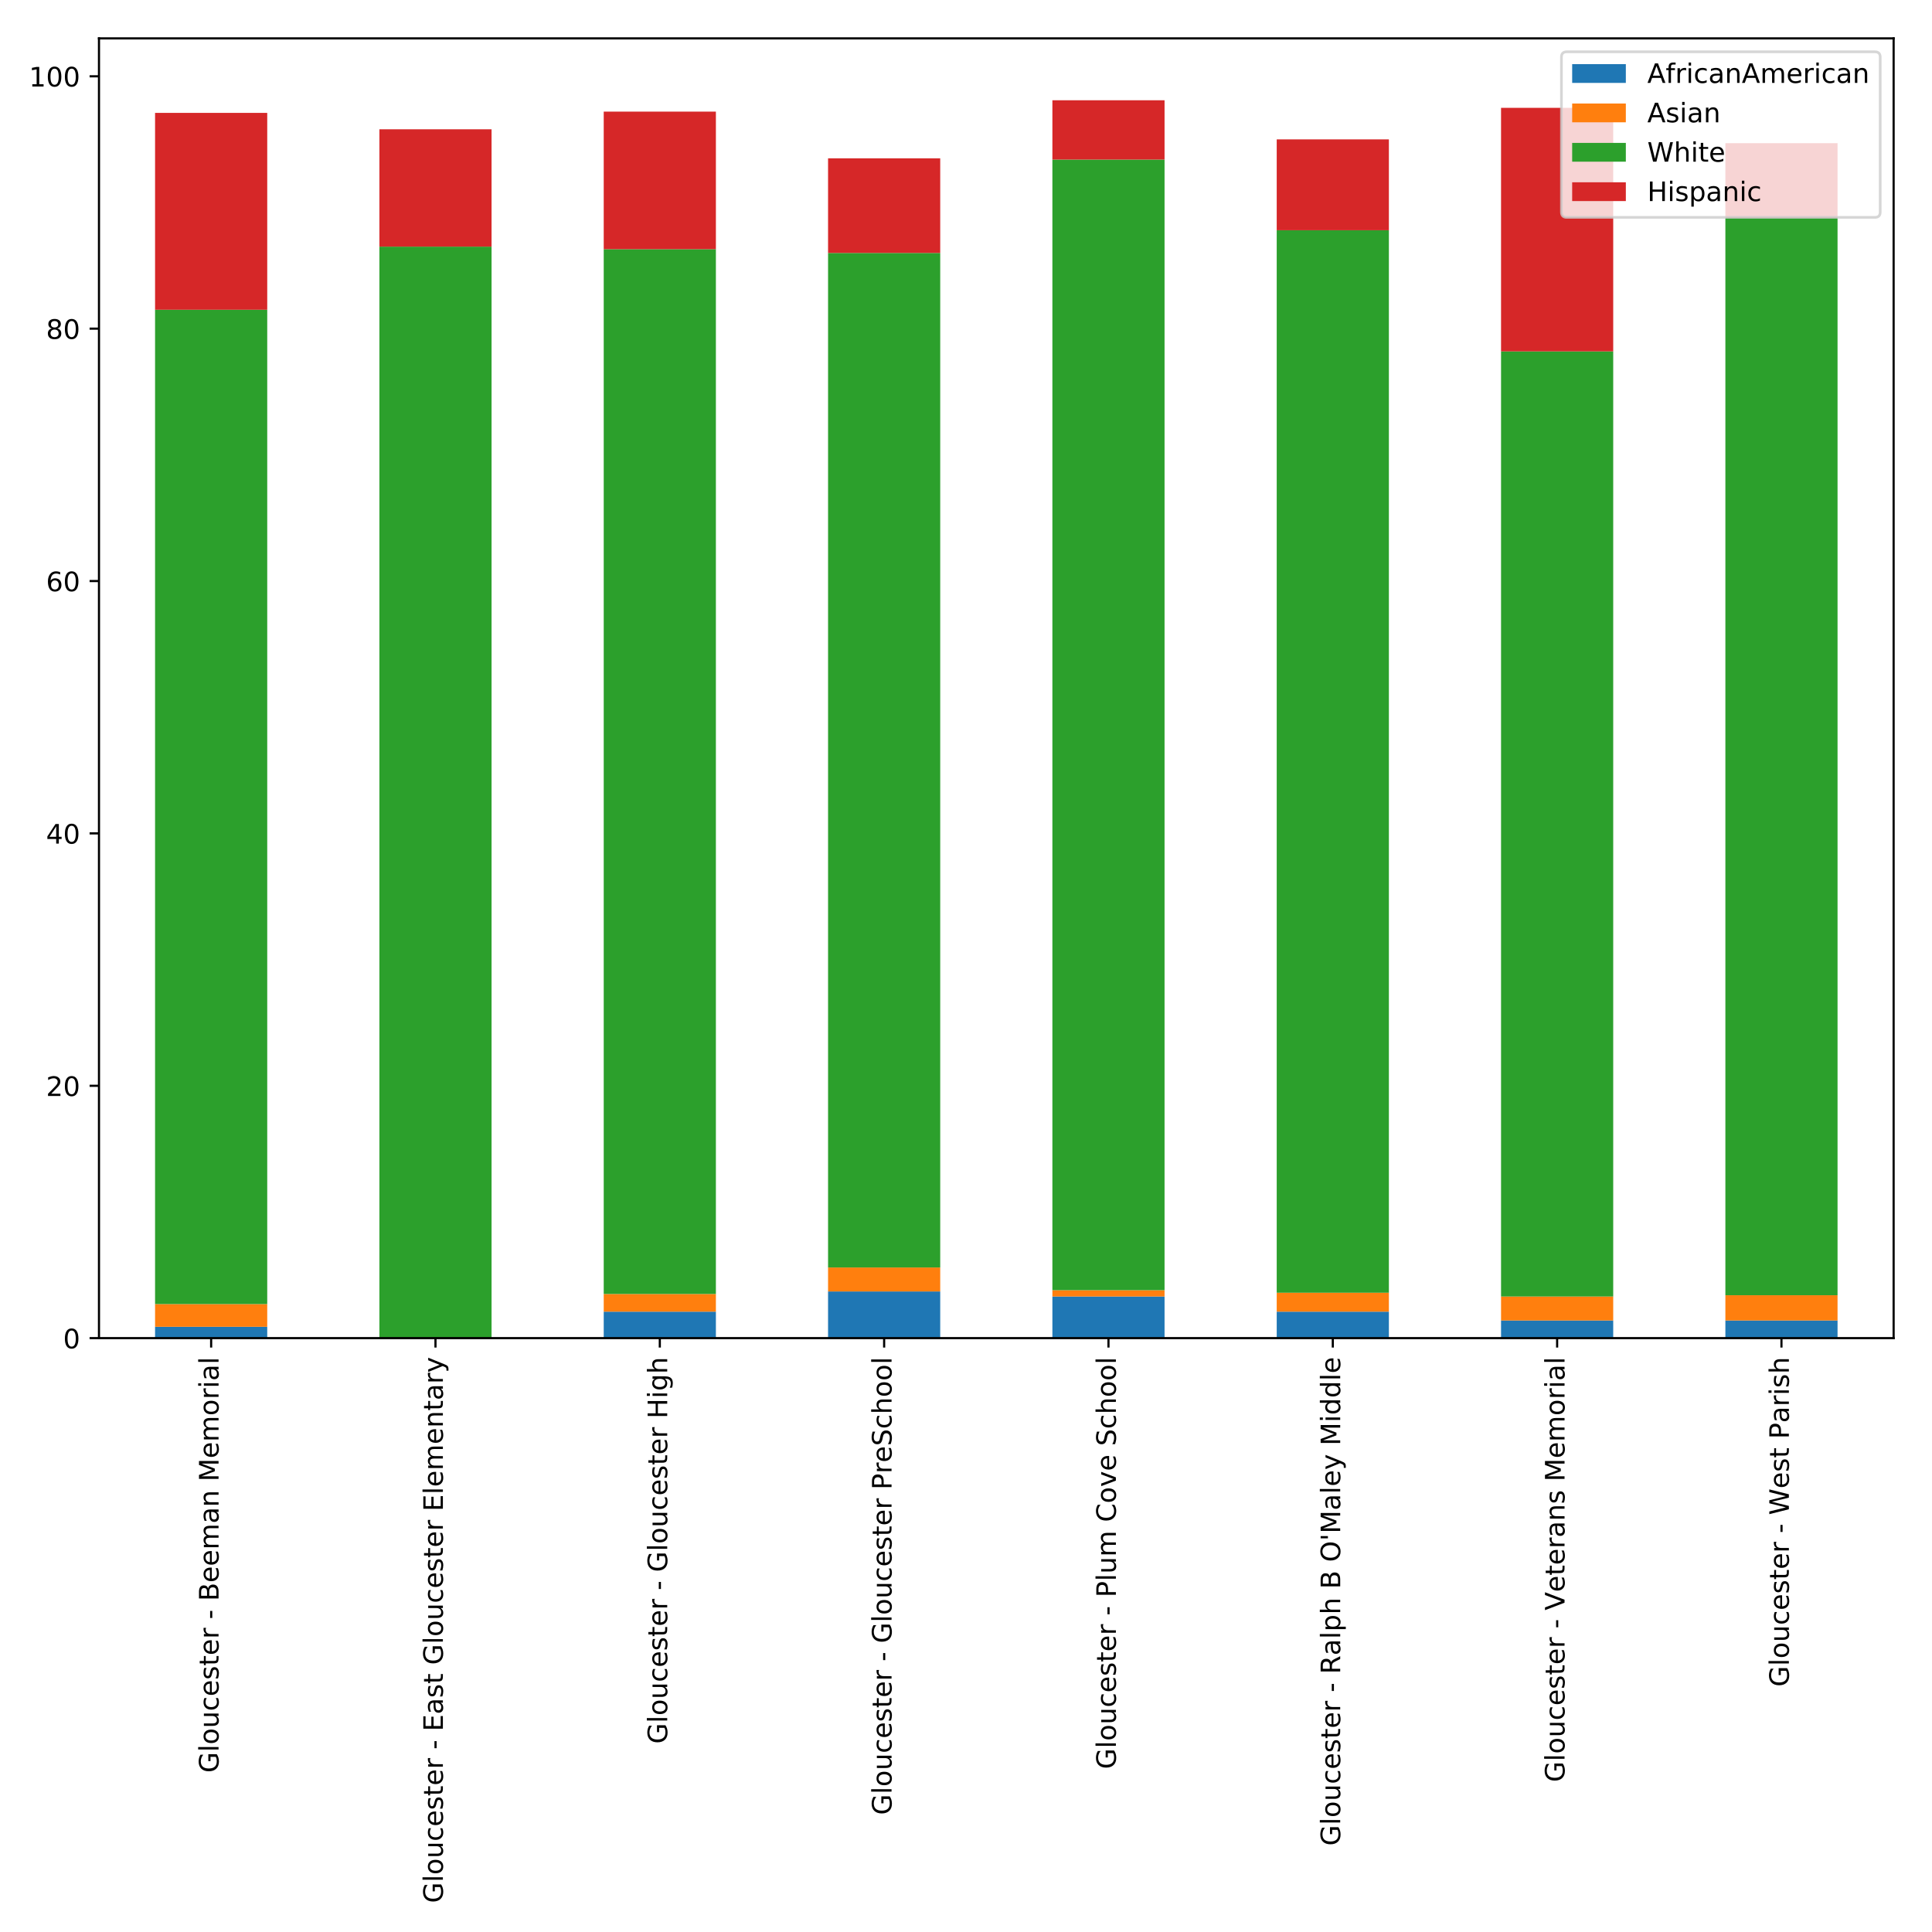 <?xml version="1.0" encoding="utf-8" standalone="no"?>
<!DOCTYPE svg PUBLIC "-//W3C//DTD SVG 1.1//EN"
  "http://www.w3.org/Graphics/SVG/1.1/DTD/svg11.dtd">
<!-- Created with matplotlib (http://matplotlib.org/) -->
<svg height="720pt" version="1.1" viewBox="0 0 720 720" width="720pt" xmlns="http://www.w3.org/2000/svg" xmlns:xlink="http://www.w3.org/1999/xlink">
 <defs>
  <style type="text/css">
*{stroke-linecap:butt;stroke-linejoin:round;}
  </style>
 </defs>
 <g id="figure_1">
  <g id="patch_1">
   <path d="M 0 720 
L 720 720 
L 720 0 
L 0 0 
z
" style="fill:#ffffff;"/>
  </g>
  <g id="axes_1">
   <g id="patch_2">
    <path d="M 36.888 498.688 
L 705.7 498.688 
L 705.7 14.3 
L 36.888 14.3 
z
" style="fill:#ffffff;"/>
   </g>
   <g id="patch_3">
    <path clip-path="url(#pa15311f3cc)" d="M 57.788 498.688 
L 99.589 498.688 
L 99.589 494.455 
L 57.788 494.455 
z
" style="fill:#1f77b4;"/>
   </g>
   <g id="patch_4">
    <path clip-path="url(#pa15311f3cc)" d="M 141.389 498.688 
L 183.19 498.688 
L 183.19 498.688 
L 141.389 498.688 
z
" style="fill:#1f77b4;"/>
   </g>
   <g id="patch_5">
    <path clip-path="url(#pa15311f3cc)" d="M 224.991 498.688 
L 266.792 498.688 
L 266.792 488.812 
L 224.991 488.812 
z
" style="fill:#1f77b4;"/>
   </g>
   <g id="patch_6">
    <path clip-path="url(#pa15311f3cc)" d="M 308.593 498.688 
L 350.393 498.688 
L 350.393 481.288 
L 308.593 481.288 
z
" style="fill:#1f77b4;"/>
   </g>
   <g id="patch_7">
    <path clip-path="url(#pa15311f3cc)" d="M 392.194 498.688 
L 433.995 498.688 
L 433.995 483.169 
L 392.194 483.169 
z
" style="fill:#1f77b4;"/>
   </g>
   <g id="patch_8">
    <path clip-path="url(#pa15311f3cc)" d="M 475.796 498.688 
L 517.596 498.688 
L 517.596 488.812 
L 475.796 488.812 
z
" style="fill:#1f77b4;"/>
   </g>
   <g id="patch_9">
    <path clip-path="url(#pa15311f3cc)" d="M 559.397 498.688 
L 601.198 498.688 
L 601.198 492.104 
L 559.397 492.104 
z
" style="fill:#1f77b4;"/>
   </g>
   <g id="patch_10">
    <path clip-path="url(#pa15311f3cc)" d="M 642.999 498.688 
L 684.8 498.688 
L 684.8 492.104 
L 642.999 492.104 
z
" style="fill:#1f77b4;"/>
   </g>
   <g id="patch_11">
    <path clip-path="url(#pa15311f3cc)" d="M 57.788 494.455 
L 99.589 494.455 
L 99.589 485.991 
L 57.788 485.991 
z
" style="fill:#ff7f0e;"/>
   </g>
   <g id="patch_12">
    <path clip-path="url(#pa15311f3cc)" d="M 141.389 498.688 
L 183.19 498.688 
L 183.19 498.688 
L 141.389 498.688 
z
" style="fill:#ff7f0e;"/>
   </g>
   <g id="patch_13">
    <path clip-path="url(#pa15311f3cc)" d="M 224.991 488.812 
L 266.792 488.812 
L 266.792 482.229 
L 224.991 482.229 
z
" style="fill:#ff7f0e;"/>
   </g>
   <g id="patch_14">
    <path clip-path="url(#pa15311f3cc)" d="M 308.593 481.288 
L 350.393 481.288 
L 350.393 472.353 
L 308.593 472.353 
z
" style="fill:#ff7f0e;"/>
   </g>
   <g id="patch_15">
    <path clip-path="url(#pa15311f3cc)" d="M 392.194 483.169 
L 433.995 483.169 
L 433.995 480.818 
L 392.194 480.818 
z
" style="fill:#ff7f0e;"/>
   </g>
   <g id="patch_16">
    <path clip-path="url(#pa15311f3cc)" d="M 475.796 488.812 
L 517.596 488.812 
L 517.596 481.758 
L 475.796 481.758 
z
" style="fill:#ff7f0e;"/>
   </g>
   <g id="patch_17">
    <path clip-path="url(#pa15311f3cc)" d="M 559.397 492.104 
L 601.198 492.104 
L 601.198 483.169 
L 559.397 483.169 
z
" style="fill:#ff7f0e;"/>
   </g>
   <g id="patch_18">
    <path clip-path="url(#pa15311f3cc)" d="M 642.999 492.104 
L 684.8 492.104 
L 684.8 482.699 
L 642.999 482.699 
z
" style="fill:#ff7f0e;"/>
   </g>
   <g id="patch_19">
    <path clip-path="url(#pa15311f3cc)" d="M 57.788 485.991 
L 99.589 485.991 
L 99.589 115.429 
L 57.788 115.429 
z
" style="fill:#2ca02c;"/>
   </g>
   <g id="patch_20">
    <path clip-path="url(#pa15311f3cc)" d="M 141.389 498.688 
L 183.19 498.688 
L 183.19 91.916 
L 141.389 91.916 
z
" style="fill:#2ca02c;"/>
   </g>
   <g id="patch_21">
    <path clip-path="url(#pa15311f3cc)" d="M 224.991 482.229 
L 266.792 482.229 
L 266.792 92.856 
L 224.991 92.856 
z
" style="fill:#2ca02c;"/>
   </g>
   <g id="patch_22">
    <path clip-path="url(#pa15311f3cc)" d="M 308.593 472.353 
L 350.393 472.353 
L 350.393 94.267 
L 308.593 94.267 
z
" style="fill:#2ca02c;"/>
   </g>
   <g id="patch_23">
    <path clip-path="url(#pa15311f3cc)" d="M 392.194 480.818 
L 433.995 480.818 
L 433.995 59.468 
L 392.194 59.468 
z
" style="fill:#2ca02c;"/>
   </g>
   <g id="patch_24">
    <path clip-path="url(#pa15311f3cc)" d="M 475.796 481.758 
L 517.596 481.758 
L 517.596 85.802 
L 475.796 85.802 
z
" style="fill:#2ca02c;"/>
   </g>
   <g id="patch_25">
    <path clip-path="url(#pa15311f3cc)" d="M 559.397 483.169 
L 601.198 483.169 
L 601.198 130.947 
L 559.397 130.947 
z
" style="fill:#2ca02c;"/>
   </g>
   <g id="patch_26">
    <path clip-path="url(#pa15311f3cc)" d="M 642.999 482.699 
L 684.8 482.699 
L 684.8 81.1 
L 642.999 81.1 
z
" style="fill:#2ca02c;"/>
   </g>
   <g id="patch_27">
    <path clip-path="url(#pa15311f3cc)" d="M 57.788 115.429 
L 99.589 115.429 
L 99.589 42.069 
L 57.788 42.069 
z
" style="fill:#d62728;"/>
   </g>
   <g id="patch_28">
    <path clip-path="url(#pa15311f3cc)" d="M 141.389 91.916 
L 183.19 91.916 
L 183.19 48.182 
L 141.389 48.182 
z
" style="fill:#d62728;"/>
   </g>
   <g id="patch_29">
    <path clip-path="url(#pa15311f3cc)" d="M 224.991 92.856 
L 266.792 92.856 
L 266.792 41.598 
L 224.991 41.598 
z
" style="fill:#d62728;"/>
   </g>
   <g id="patch_30">
    <path clip-path="url(#pa15311f3cc)" d="M 308.593 94.267 
L 350.393 94.267 
L 350.393 58.998 
L 308.593 58.998 
z
" style="fill:#d62728;"/>
   </g>
   <g id="patch_31">
    <path clip-path="url(#pa15311f3cc)" d="M 392.194 59.468 
L 433.995 59.468 
L 433.995 37.366 
L 392.194 37.366 
z
" style="fill:#d62728;"/>
   </g>
   <g id="patch_32">
    <path clip-path="url(#pa15311f3cc)" d="M 475.796 85.802 
L 517.596 85.802 
L 517.596 51.944 
L 475.796 51.944 
z
" style="fill:#d62728;"/>
   </g>
   <g id="patch_33">
    <path clip-path="url(#pa15311f3cc)" d="M 559.397 130.947 
L 601.198 130.947 
L 601.198 40.188 
L 559.397 40.188 
z
" style="fill:#d62728;"/>
   </g>
   <g id="patch_34">
    <path clip-path="url(#pa15311f3cc)" d="M 642.999 81.1 
L 684.8 81.1 
L 684.8 53.355 
L 642.999 53.355 
z
" style="fill:#d62728;"/>
   </g>
   <g id="matplotlib.axis_1">
    <g id="xtick_1">
     <g id="line2d_1">
      <defs>
       <path d="M 0 0 
L 0 3.5 
" id="m5a4cfc8121" style="stroke:#000000;stroke-width:0.8;"/>
      </defs>
      <g>
       <use style="stroke:#000000;stroke-width:0.8;" x="78.688" xlink:href="#m5a4cfc8121" y="498.688"/>
      </g>
     </g>
     <g id="text_1">
      <!-- Gloucester - Beeman Memorial -->
      <defs>
       <path d="M 59.516 10.406 
L 59.516 29.984 
L 43.406 29.984 
L 43.406 38.094 
L 69.281 38.094 
L 69.281 6.781 
Q 63.578 2.734 56.688 0.656 
Q 49.812 -1.422 42 -1.422 
Q 24.906 -1.422 15.25 8.562 
Q 5.609 18.562 5.609 36.375 
Q 5.609 54.25 15.25 64.234 
Q 24.906 74.219 42 74.219 
Q 49.125 74.219 55.547 72.453 
Q 61.969 70.703 67.391 67.281 
L 67.391 56.781 
Q 61.922 61.422 55.766 63.766 
Q 49.609 66.109 42.828 66.109 
Q 29.438 66.109 22.719 58.641 
Q 16.016 51.172 16.016 36.375 
Q 16.016 21.625 22.719 14.156 
Q 29.438 6.688 42.828 6.688 
Q 48.047 6.688 52.141 7.594 
Q 56.25 8.5 59.516 10.406 
z
" id="DejaVuSans-47"/>
       <path d="M 9.422 75.984 
L 18.406 75.984 
L 18.406 0 
L 9.422 0 
z
" id="DejaVuSans-6c"/>
       <path d="M 30.609 48.391 
Q 23.391 48.391 19.188 42.75 
Q 14.984 37.109 14.984 27.297 
Q 14.984 17.484 19.156 11.844 
Q 23.344 6.203 30.609 6.203 
Q 37.797 6.203 41.984 11.859 
Q 46.188 17.531 46.188 27.297 
Q 46.188 37.016 41.984 42.703 
Q 37.797 48.391 30.609 48.391 
z
M 30.609 56 
Q 42.328 56 49.016 48.375 
Q 55.719 40.766 55.719 27.297 
Q 55.719 13.875 49.016 6.219 
Q 42.328 -1.422 30.609 -1.422 
Q 18.844 -1.422 12.172 6.219 
Q 5.516 13.875 5.516 27.297 
Q 5.516 40.766 12.172 48.375 
Q 18.844 56 30.609 56 
z
" id="DejaVuSans-6f"/>
       <path d="M 8.5 21.578 
L 8.5 54.688 
L 17.484 54.688 
L 17.484 21.922 
Q 17.484 14.156 20.5 10.266 
Q 23.531 6.391 29.594 6.391 
Q 36.859 6.391 41.078 11.031 
Q 45.312 15.672 45.312 23.688 
L 45.312 54.688 
L 54.297 54.688 
L 54.297 0 
L 45.312 0 
L 45.312 8.406 
Q 42.047 3.422 37.719 1 
Q 33.406 -1.422 27.688 -1.422 
Q 18.266 -1.422 13.375 4.438 
Q 8.5 10.297 8.5 21.578 
z
M 31.109 56 
z
" id="DejaVuSans-75"/>
       <path d="M 48.781 52.594 
L 48.781 44.188 
Q 44.969 46.297 41.141 47.344 
Q 37.312 48.391 33.406 48.391 
Q 24.656 48.391 19.812 42.844 
Q 14.984 37.312 14.984 27.297 
Q 14.984 17.281 19.812 11.734 
Q 24.656 6.203 33.406 6.203 
Q 37.312 6.203 41.141 7.25 
Q 44.969 8.297 48.781 10.406 
L 48.781 2.094 
Q 45.016 0.344 40.984 -0.531 
Q 36.969 -1.422 32.422 -1.422 
Q 20.062 -1.422 12.781 6.344 
Q 5.516 14.109 5.516 27.297 
Q 5.516 40.672 12.859 48.328 
Q 20.219 56 33.016 56 
Q 37.156 56 41.109 55.141 
Q 45.062 54.297 48.781 52.594 
z
" id="DejaVuSans-63"/>
       <path d="M 56.203 29.594 
L 56.203 25.203 
L 14.891 25.203 
Q 15.484 15.922 20.484 11.062 
Q 25.484 6.203 34.422 6.203 
Q 39.594 6.203 44.453 7.469 
Q 49.312 8.734 54.109 11.281 
L 54.109 2.781 
Q 49.266 0.734 44.188 -0.344 
Q 39.109 -1.422 33.891 -1.422 
Q 20.797 -1.422 13.156 6.188 
Q 5.516 13.812 5.516 26.812 
Q 5.516 40.234 12.766 48.109 
Q 20.016 56 32.328 56 
Q 43.359 56 49.781 48.891 
Q 56.203 41.797 56.203 29.594 
z
M 47.219 32.234 
Q 47.125 39.594 43.094 43.984 
Q 39.062 48.391 32.422 48.391 
Q 24.906 48.391 20.391 44.141 
Q 15.875 39.891 15.188 32.172 
z
" id="DejaVuSans-65"/>
       <path d="M 44.281 53.078 
L 44.281 44.578 
Q 40.484 46.531 36.375 47.5 
Q 32.281 48.484 27.875 48.484 
Q 21.188 48.484 17.844 46.438 
Q 14.5 44.391 14.5 40.281 
Q 14.5 37.156 16.891 35.375 
Q 19.281 33.594 26.516 31.984 
L 29.594 31.297 
Q 39.156 29.25 43.188 25.516 
Q 47.219 21.781 47.219 15.094 
Q 47.219 7.469 41.188 3.016 
Q 35.156 -1.422 24.609 -1.422 
Q 20.219 -1.422 15.453 -0.562 
Q 10.688 0.297 5.422 2 
L 5.422 11.281 
Q 10.406 8.688 15.234 7.391 
Q 20.062 6.109 24.812 6.109 
Q 31.156 6.109 34.562 8.281 
Q 37.984 10.453 37.984 14.406 
Q 37.984 18.062 35.516 20.016 
Q 33.062 21.969 24.703 23.781 
L 21.578 24.516 
Q 13.234 26.266 9.516 29.906 
Q 5.812 33.547 5.812 39.891 
Q 5.812 47.609 11.281 51.797 
Q 16.75 56 26.812 56 
Q 31.781 56 36.172 55.266 
Q 40.578 54.547 44.281 53.078 
z
" id="DejaVuSans-73"/>
       <path d="M 18.312 70.219 
L 18.312 54.688 
L 36.812 54.688 
L 36.812 47.703 
L 18.312 47.703 
L 18.312 18.016 
Q 18.312 11.328 20.141 9.422 
Q 21.969 7.516 27.594 7.516 
L 36.812 7.516 
L 36.812 0 
L 27.594 0 
Q 17.188 0 13.234 3.875 
Q 9.281 7.766 9.281 18.016 
L 9.281 47.703 
L 2.688 47.703 
L 2.688 54.688 
L 9.281 54.688 
L 9.281 70.219 
z
" id="DejaVuSans-74"/>
       <path d="M 41.109 46.297 
Q 39.594 47.172 37.812 47.578 
Q 36.031 48 33.891 48 
Q 26.266 48 22.188 43.047 
Q 18.109 38.094 18.109 28.812 
L 18.109 0 
L 9.078 0 
L 9.078 54.688 
L 18.109 54.688 
L 18.109 46.188 
Q 20.953 51.172 25.484 53.578 
Q 30.031 56 36.531 56 
Q 37.453 56 38.578 55.875 
Q 39.703 55.766 41.062 55.516 
z
" id="DejaVuSans-72"/>
       <path id="DejaVuSans-20"/>
       <path d="M 4.891 31.391 
L 31.203 31.391 
L 31.203 23.391 
L 4.891 23.391 
z
" id="DejaVuSans-2d"/>
       <path d="M 19.672 34.812 
L 19.672 8.109 
L 35.5 8.109 
Q 43.453 8.109 47.281 11.406 
Q 51.125 14.703 51.125 21.484 
Q 51.125 28.328 47.281 31.562 
Q 43.453 34.812 35.5 34.812 
z
M 19.672 64.797 
L 19.672 42.828 
L 34.281 42.828 
Q 41.5 42.828 45.031 45.531 
Q 48.578 48.25 48.578 53.812 
Q 48.578 59.328 45.031 62.062 
Q 41.5 64.797 34.281 64.797 
z
M 9.812 72.906 
L 35.016 72.906 
Q 46.297 72.906 52.391 68.219 
Q 58.5 63.531 58.5 54.891 
Q 58.5 48.188 55.375 44.234 
Q 52.25 40.281 46.188 39.312 
Q 53.469 37.75 57.5 32.781 
Q 61.531 27.828 61.531 20.406 
Q 61.531 10.641 54.891 5.312 
Q 48.25 0 35.984 0 
L 9.812 0 
z
" id="DejaVuSans-42"/>
       <path d="M 52 44.188 
Q 55.375 50.25 60.062 53.125 
Q 64.75 56 71.094 56 
Q 79.641 56 84.281 50.016 
Q 88.922 44.047 88.922 33.016 
L 88.922 0 
L 79.891 0 
L 79.891 32.719 
Q 79.891 40.578 77.094 44.375 
Q 74.312 48.188 68.609 48.188 
Q 61.625 48.188 57.562 43.547 
Q 53.516 38.922 53.516 30.906 
L 53.516 0 
L 44.484 0 
L 44.484 32.719 
Q 44.484 40.625 41.703 44.406 
Q 38.922 48.188 33.109 48.188 
Q 26.219 48.188 22.156 43.531 
Q 18.109 38.875 18.109 30.906 
L 18.109 0 
L 9.078 0 
L 9.078 54.688 
L 18.109 54.688 
L 18.109 46.188 
Q 21.188 51.219 25.484 53.609 
Q 29.781 56 35.688 56 
Q 41.656 56 45.828 52.969 
Q 50 49.953 52 44.188 
z
" id="DejaVuSans-6d"/>
       <path d="M 34.281 27.484 
Q 23.391 27.484 19.188 25 
Q 14.984 22.516 14.984 16.5 
Q 14.984 11.719 18.141 8.906 
Q 21.297 6.109 26.703 6.109 
Q 34.188 6.109 38.703 11.406 
Q 43.219 16.703 43.219 25.484 
L 43.219 27.484 
z
M 52.203 31.203 
L 52.203 0 
L 43.219 0 
L 43.219 8.297 
Q 40.141 3.328 35.547 0.953 
Q 30.953 -1.422 24.312 -1.422 
Q 15.922 -1.422 10.953 3.297 
Q 6 8.016 6 15.922 
Q 6 25.141 12.172 29.828 
Q 18.359 34.516 30.609 34.516 
L 43.219 34.516 
L 43.219 35.406 
Q 43.219 41.609 39.141 45 
Q 35.062 48.391 27.688 48.391 
Q 23 48.391 18.547 47.266 
Q 14.109 46.141 10.016 43.891 
L 10.016 52.203 
Q 14.938 54.109 19.578 55.047 
Q 24.219 56 28.609 56 
Q 40.484 56 46.344 49.844 
Q 52.203 43.703 52.203 31.203 
z
" id="DejaVuSans-61"/>
       <path d="M 54.891 33.016 
L 54.891 0 
L 45.906 0 
L 45.906 32.719 
Q 45.906 40.484 42.875 44.328 
Q 39.844 48.188 33.797 48.188 
Q 26.516 48.188 22.312 43.547 
Q 18.109 38.922 18.109 30.906 
L 18.109 0 
L 9.078 0 
L 9.078 54.688 
L 18.109 54.688 
L 18.109 46.188 
Q 21.344 51.125 25.703 53.562 
Q 30.078 56 35.797 56 
Q 45.219 56 50.047 50.172 
Q 54.891 44.344 54.891 33.016 
z
" id="DejaVuSans-6e"/>
       <path d="M 9.812 72.906 
L 24.516 72.906 
L 43.109 23.297 
L 61.812 72.906 
L 76.516 72.906 
L 76.516 0 
L 66.891 0 
L 66.891 64.016 
L 48.094 14.016 
L 38.188 14.016 
L 19.391 64.016 
L 19.391 0 
L 9.812 0 
z
" id="DejaVuSans-4d"/>
       <path d="M 9.422 54.688 
L 18.406 54.688 
L 18.406 0 
L 9.422 0 
z
M 9.422 75.984 
L 18.406 75.984 
L 18.406 64.594 
L 9.422 64.594 
z
" id="DejaVuSans-69"/>
      </defs>
      <g transform="translate(81.448 660.667)rotate(-90)scale(0.1 -0.1)">
       <use xlink:href="#DejaVuSans-47"/>
       <use x="77.49" xlink:href="#DejaVuSans-6c"/>
       <use x="105.273" xlink:href="#DejaVuSans-6f"/>
       <use x="166.455" xlink:href="#DejaVuSans-75"/>
       <use x="229.834" xlink:href="#DejaVuSans-63"/>
       <use x="284.814" xlink:href="#DejaVuSans-65"/>
       <use x="346.338" xlink:href="#DejaVuSans-73"/>
       <use x="398.438" xlink:href="#DejaVuSans-74"/>
       <use x="437.646" xlink:href="#DejaVuSans-65"/>
       <use x="499.17" xlink:href="#DejaVuSans-72"/>
       <use x="540.283" xlink:href="#DejaVuSans-20"/>
       <use x="572.07" xlink:href="#DejaVuSans-2d"/>
       <use x="608.154" xlink:href="#DejaVuSans-20"/>
       <use x="639.941" xlink:href="#DejaVuSans-42"/>
       <use x="708.545" xlink:href="#DejaVuSans-65"/>
       <use x="770.068" xlink:href="#DejaVuSans-65"/>
       <use x="831.592" xlink:href="#DejaVuSans-6d"/>
       <use x="929.004" xlink:href="#DejaVuSans-61"/>
       <use x="990.283" xlink:href="#DejaVuSans-6e"/>
       <use x="1053.662" xlink:href="#DejaVuSans-20"/>
       <use x="1085.449" xlink:href="#DejaVuSans-4d"/>
       <use x="1171.729" xlink:href="#DejaVuSans-65"/>
       <use x="1233.252" xlink:href="#DejaVuSans-6d"/>
       <use x="1330.664" xlink:href="#DejaVuSans-6f"/>
       <use x="1391.846" xlink:href="#DejaVuSans-72"/>
       <use x="1432.959" xlink:href="#DejaVuSans-69"/>
       <use x="1460.742" xlink:href="#DejaVuSans-61"/>
       <use x="1522.021" xlink:href="#DejaVuSans-6c"/>
      </g>
     </g>
    </g>
    <g id="xtick_2">
     <g id="line2d_2">
      <g>
       <use style="stroke:#000000;stroke-width:0.8;" x="162.29" xlink:href="#m5a4cfc8121" y="498.688"/>
      </g>
     </g>
     <g id="text_2">
      <!-- Gloucester - East Gloucester Elementary -->
      <defs>
       <path d="M 9.812 72.906 
L 55.906 72.906 
L 55.906 64.594 
L 19.672 64.594 
L 19.672 43.016 
L 54.391 43.016 
L 54.391 34.719 
L 19.672 34.719 
L 19.672 8.297 
L 56.781 8.297 
L 56.781 0 
L 9.812 0 
z
" id="DejaVuSans-45"/>
       <path d="M 32.172 -5.078 
Q 28.375 -14.844 24.75 -17.812 
Q 21.141 -20.797 15.094 -20.797 
L 7.906 -20.797 
L 7.906 -13.281 
L 13.188 -13.281 
Q 16.891 -13.281 18.938 -11.516 
Q 21 -9.766 23.484 -3.219 
L 25.094 0.875 
L 2.984 54.688 
L 12.5 54.688 
L 29.594 11.922 
L 46.688 54.688 
L 56.203 54.688 
z
" id="DejaVuSans-79"/>
      </defs>
      <g transform="translate(165.049 709.2)rotate(-90)scale(0.1 -0.1)">
       <use xlink:href="#DejaVuSans-47"/>
       <use x="77.49" xlink:href="#DejaVuSans-6c"/>
       <use x="105.273" xlink:href="#DejaVuSans-6f"/>
       <use x="166.455" xlink:href="#DejaVuSans-75"/>
       <use x="229.834" xlink:href="#DejaVuSans-63"/>
       <use x="284.814" xlink:href="#DejaVuSans-65"/>
       <use x="346.338" xlink:href="#DejaVuSans-73"/>
       <use x="398.438" xlink:href="#DejaVuSans-74"/>
       <use x="437.646" xlink:href="#DejaVuSans-65"/>
       <use x="499.17" xlink:href="#DejaVuSans-72"/>
       <use x="540.283" xlink:href="#DejaVuSans-20"/>
       <use x="572.07" xlink:href="#DejaVuSans-2d"/>
       <use x="608.154" xlink:href="#DejaVuSans-20"/>
       <use x="639.941" xlink:href="#DejaVuSans-45"/>
       <use x="703.125" xlink:href="#DejaVuSans-61"/>
       <use x="764.404" xlink:href="#DejaVuSans-73"/>
       <use x="816.504" xlink:href="#DejaVuSans-74"/>
       <use x="855.713" xlink:href="#DejaVuSans-20"/>
       <use x="887.5" xlink:href="#DejaVuSans-47"/>
       <use x="964.99" xlink:href="#DejaVuSans-6c"/>
       <use x="992.773" xlink:href="#DejaVuSans-6f"/>
       <use x="1053.955" xlink:href="#DejaVuSans-75"/>
       <use x="1117.334" xlink:href="#DejaVuSans-63"/>
       <use x="1172.314" xlink:href="#DejaVuSans-65"/>
       <use x="1233.838" xlink:href="#DejaVuSans-73"/>
       <use x="1285.938" xlink:href="#DejaVuSans-74"/>
       <use x="1325.146" xlink:href="#DejaVuSans-65"/>
       <use x="1386.67" xlink:href="#DejaVuSans-72"/>
       <use x="1427.783" xlink:href="#DejaVuSans-20"/>
       <use x="1459.57" xlink:href="#DejaVuSans-45"/>
       <use x="1522.754" xlink:href="#DejaVuSans-6c"/>
       <use x="1550.537" xlink:href="#DejaVuSans-65"/>
       <use x="1612.061" xlink:href="#DejaVuSans-6d"/>
       <use x="1709.473" xlink:href="#DejaVuSans-65"/>
       <use x="1770.996" xlink:href="#DejaVuSans-6e"/>
       <use x="1834.375" xlink:href="#DejaVuSans-74"/>
       <use x="1873.584" xlink:href="#DejaVuSans-61"/>
       <use x="1934.863" xlink:href="#DejaVuSans-72"/>
       <use x="1975.977" xlink:href="#DejaVuSans-79"/>
      </g>
     </g>
    </g>
    <g id="xtick_3">
     <g id="line2d_3">
      <g>
       <use style="stroke:#000000;stroke-width:0.8;" x="245.891" xlink:href="#m5a4cfc8121" y="498.688"/>
      </g>
     </g>
     <g id="text_3">
      <!-- Gloucester - Gloucester High -->
      <defs>
       <path d="M 9.812 72.906 
L 19.672 72.906 
L 19.672 43.016 
L 55.516 43.016 
L 55.516 72.906 
L 65.375 72.906 
L 65.375 0 
L 55.516 0 
L 55.516 34.719 
L 19.672 34.719 
L 19.672 0 
L 9.812 0 
z
" id="DejaVuSans-48"/>
       <path d="M 45.406 27.984 
Q 45.406 37.75 41.375 43.109 
Q 37.359 48.484 30.078 48.484 
Q 22.859 48.484 18.828 43.109 
Q 14.797 37.75 14.797 27.984 
Q 14.797 18.266 18.828 12.891 
Q 22.859 7.516 30.078 7.516 
Q 37.359 7.516 41.375 12.891 
Q 45.406 18.266 45.406 27.984 
z
M 54.391 6.781 
Q 54.391 -7.172 48.188 -13.984 
Q 42 -20.797 29.203 -20.797 
Q 24.469 -20.797 20.266 -20.094 
Q 16.062 -19.391 12.109 -17.922 
L 12.109 -9.188 
Q 16.062 -11.328 19.922 -12.344 
Q 23.781 -13.375 27.781 -13.375 
Q 36.625 -13.375 41.016 -8.766 
Q 45.406 -4.156 45.406 5.172 
L 45.406 9.625 
Q 42.625 4.781 38.281 2.391 
Q 33.938 0 27.875 0 
Q 17.828 0 11.672 7.656 
Q 5.516 15.328 5.516 27.984 
Q 5.516 40.672 11.672 48.328 
Q 17.828 56 27.875 56 
Q 33.938 56 38.281 53.609 
Q 42.625 51.219 45.406 46.391 
L 45.406 54.688 
L 54.391 54.688 
z
" id="DejaVuSans-67"/>
       <path d="M 54.891 33.016 
L 54.891 0 
L 45.906 0 
L 45.906 32.719 
Q 45.906 40.484 42.875 44.328 
Q 39.844 48.188 33.797 48.188 
Q 26.516 48.188 22.312 43.547 
Q 18.109 38.922 18.109 30.906 
L 18.109 0 
L 9.078 0 
L 9.078 75.984 
L 18.109 75.984 
L 18.109 46.188 
Q 21.344 51.125 25.703 53.562 
Q 30.078 56 35.797 56 
Q 45.219 56 50.047 50.172 
Q 54.891 44.344 54.891 33.016 
z
" id="DejaVuSans-68"/>
      </defs>
      <g transform="translate(248.651 649.87)rotate(-90)scale(0.1 -0.1)">
       <use xlink:href="#DejaVuSans-47"/>
       <use x="77.49" xlink:href="#DejaVuSans-6c"/>
       <use x="105.273" xlink:href="#DejaVuSans-6f"/>
       <use x="166.455" xlink:href="#DejaVuSans-75"/>
       <use x="229.834" xlink:href="#DejaVuSans-63"/>
       <use x="284.814" xlink:href="#DejaVuSans-65"/>
       <use x="346.338" xlink:href="#DejaVuSans-73"/>
       <use x="398.438" xlink:href="#DejaVuSans-74"/>
       <use x="437.646" xlink:href="#DejaVuSans-65"/>
       <use x="499.17" xlink:href="#DejaVuSans-72"/>
       <use x="540.283" xlink:href="#DejaVuSans-20"/>
       <use x="572.07" xlink:href="#DejaVuSans-2d"/>
       <use x="608.154" xlink:href="#DejaVuSans-20"/>
       <use x="639.941" xlink:href="#DejaVuSans-47"/>
       <use x="717.432" xlink:href="#DejaVuSans-6c"/>
       <use x="745.215" xlink:href="#DejaVuSans-6f"/>
       <use x="806.396" xlink:href="#DejaVuSans-75"/>
       <use x="869.775" xlink:href="#DejaVuSans-63"/>
       <use x="924.756" xlink:href="#DejaVuSans-65"/>
       <use x="986.279" xlink:href="#DejaVuSans-73"/>
       <use x="1038.379" xlink:href="#DejaVuSans-74"/>
       <use x="1077.588" xlink:href="#DejaVuSans-65"/>
       <use x="1139.111" xlink:href="#DejaVuSans-72"/>
       <use x="1180.225" xlink:href="#DejaVuSans-20"/>
       <use x="1212.012" xlink:href="#DejaVuSans-48"/>
       <use x="1287.207" xlink:href="#DejaVuSans-69"/>
       <use x="1314.99" xlink:href="#DejaVuSans-67"/>
       <use x="1378.467" xlink:href="#DejaVuSans-68"/>
      </g>
     </g>
    </g>
    <g id="xtick_4">
     <g id="line2d_4">
      <g>
       <use style="stroke:#000000;stroke-width:0.8;" x="329.493" xlink:href="#m5a4cfc8121" y="498.688"/>
      </g>
     </g>
     <g id="text_4">
      <!-- Gloucester - Gloucester PreSchool -->
      <defs>
       <path d="M 19.672 64.797 
L 19.672 37.406 
L 32.078 37.406 
Q 38.969 37.406 42.719 40.969 
Q 46.484 44.531 46.484 51.125 
Q 46.484 57.672 42.719 61.234 
Q 38.969 64.797 32.078 64.797 
z
M 9.812 72.906 
L 32.078 72.906 
Q 44.344 72.906 50.609 67.359 
Q 56.891 61.812 56.891 51.125 
Q 56.891 40.328 50.609 34.812 
Q 44.344 29.297 32.078 29.297 
L 19.672 29.297 
L 19.672 0 
L 9.812 0 
z
" id="DejaVuSans-50"/>
       <path d="M 53.516 70.516 
L 53.516 60.891 
Q 47.906 63.578 42.922 64.891 
Q 37.938 66.219 33.297 66.219 
Q 25.25 66.219 20.875 63.094 
Q 16.5 59.969 16.5 54.203 
Q 16.5 49.359 19.406 46.891 
Q 22.312 44.438 30.422 42.922 
L 36.375 41.703 
Q 47.406 39.594 52.656 34.297 
Q 57.906 29 57.906 20.125 
Q 57.906 9.516 50.797 4.047 
Q 43.703 -1.422 29.984 -1.422 
Q 24.812 -1.422 18.969 -0.25 
Q 13.141 0.922 6.891 3.219 
L 6.891 13.375 
Q 12.891 10.016 18.656 8.297 
Q 24.422 6.594 29.984 6.594 
Q 38.422 6.594 43.016 9.906 
Q 47.609 13.234 47.609 19.391 
Q 47.609 24.75 44.312 27.781 
Q 41.016 30.812 33.5 32.328 
L 27.484 33.5 
Q 16.453 35.688 11.516 40.375 
Q 6.594 45.062 6.594 53.422 
Q 6.594 63.094 13.406 68.656 
Q 20.219 74.219 32.172 74.219 
Q 37.312 74.219 42.625 73.281 
Q 47.953 72.359 53.516 70.516 
z
" id="DejaVuSans-53"/>
      </defs>
      <g transform="translate(332.252 676.375)rotate(-90)scale(0.1 -0.1)">
       <use xlink:href="#DejaVuSans-47"/>
       <use x="77.49" xlink:href="#DejaVuSans-6c"/>
       <use x="105.273" xlink:href="#DejaVuSans-6f"/>
       <use x="166.455" xlink:href="#DejaVuSans-75"/>
       <use x="229.834" xlink:href="#DejaVuSans-63"/>
       <use x="284.814" xlink:href="#DejaVuSans-65"/>
       <use x="346.338" xlink:href="#DejaVuSans-73"/>
       <use x="398.438" xlink:href="#DejaVuSans-74"/>
       <use x="437.646" xlink:href="#DejaVuSans-65"/>
       <use x="499.17" xlink:href="#DejaVuSans-72"/>
       <use x="540.283" xlink:href="#DejaVuSans-20"/>
       <use x="572.07" xlink:href="#DejaVuSans-2d"/>
       <use x="608.154" xlink:href="#DejaVuSans-20"/>
       <use x="639.941" xlink:href="#DejaVuSans-47"/>
       <use x="717.432" xlink:href="#DejaVuSans-6c"/>
       <use x="745.215" xlink:href="#DejaVuSans-6f"/>
       <use x="806.396" xlink:href="#DejaVuSans-75"/>
       <use x="869.775" xlink:href="#DejaVuSans-63"/>
       <use x="924.756" xlink:href="#DejaVuSans-65"/>
       <use x="986.279" xlink:href="#DejaVuSans-73"/>
       <use x="1038.379" xlink:href="#DejaVuSans-74"/>
       <use x="1077.588" xlink:href="#DejaVuSans-65"/>
       <use x="1139.111" xlink:href="#DejaVuSans-72"/>
       <use x="1180.225" xlink:href="#DejaVuSans-20"/>
       <use x="1212.012" xlink:href="#DejaVuSans-50"/>
       <use x="1272.299" xlink:href="#DejaVuSans-72"/>
       <use x="1313.381" xlink:href="#DejaVuSans-65"/>
       <use x="1374.904" xlink:href="#DejaVuSans-53"/>
       <use x="1438.381" xlink:href="#DejaVuSans-63"/>
       <use x="1493.361" xlink:href="#DejaVuSans-68"/>
       <use x="1556.74" xlink:href="#DejaVuSans-6f"/>
       <use x="1617.922" xlink:href="#DejaVuSans-6f"/>
       <use x="1679.104" xlink:href="#DejaVuSans-6c"/>
      </g>
     </g>
    </g>
    <g id="xtick_5">
     <g id="line2d_5">
      <g>
       <use style="stroke:#000000;stroke-width:0.8;" x="413.095" xlink:href="#m5a4cfc8121" y="498.688"/>
      </g>
     </g>
     <g id="text_5">
      <!-- Gloucester - Plum Cove School -->
      <defs>
       <path d="M 64.406 67.281 
L 64.406 56.891 
Q 59.422 61.531 53.781 63.812 
Q 48.141 66.109 41.797 66.109 
Q 29.297 66.109 22.656 58.469 
Q 16.016 50.828 16.016 36.375 
Q 16.016 21.969 22.656 14.328 
Q 29.297 6.688 41.797 6.688 
Q 48.141 6.688 53.781 8.984 
Q 59.422 11.281 64.406 15.922 
L 64.406 5.609 
Q 59.234 2.094 53.438 0.328 
Q 47.656 -1.422 41.219 -1.422 
Q 24.656 -1.422 15.125 8.703 
Q 5.609 18.844 5.609 36.375 
Q 5.609 53.953 15.125 64.078 
Q 24.656 74.219 41.219 74.219 
Q 47.75 74.219 53.531 72.484 
Q 59.328 70.75 64.406 67.281 
z
" id="DejaVuSans-43"/>
       <path d="M 2.984 54.688 
L 12.5 54.688 
L 29.594 8.797 
L 46.688 54.688 
L 56.203 54.688 
L 35.688 0 
L 23.484 0 
z
" id="DejaVuSans-76"/>
      </defs>
      <g transform="translate(415.854 659.295)rotate(-90)scale(0.1 -0.1)">
       <use xlink:href="#DejaVuSans-47"/>
       <use x="77.49" xlink:href="#DejaVuSans-6c"/>
       <use x="105.273" xlink:href="#DejaVuSans-6f"/>
       <use x="166.455" xlink:href="#DejaVuSans-75"/>
       <use x="229.834" xlink:href="#DejaVuSans-63"/>
       <use x="284.814" xlink:href="#DejaVuSans-65"/>
       <use x="346.338" xlink:href="#DejaVuSans-73"/>
       <use x="398.438" xlink:href="#DejaVuSans-74"/>
       <use x="437.646" xlink:href="#DejaVuSans-65"/>
       <use x="499.17" xlink:href="#DejaVuSans-72"/>
       <use x="540.283" xlink:href="#DejaVuSans-20"/>
       <use x="572.07" xlink:href="#DejaVuSans-2d"/>
       <use x="608.154" xlink:href="#DejaVuSans-20"/>
       <use x="639.941" xlink:href="#DejaVuSans-50"/>
       <use x="700.244" xlink:href="#DejaVuSans-6c"/>
       <use x="728.027" xlink:href="#DejaVuSans-75"/>
       <use x="791.406" xlink:href="#DejaVuSans-6d"/>
       <use x="888.818" xlink:href="#DejaVuSans-20"/>
       <use x="920.605" xlink:href="#DejaVuSans-43"/>
       <use x="990.43" xlink:href="#DejaVuSans-6f"/>
       <use x="1051.611" xlink:href="#DejaVuSans-76"/>
       <use x="1110.791" xlink:href="#DejaVuSans-65"/>
       <use x="1172.314" xlink:href="#DejaVuSans-20"/>
       <use x="1204.102" xlink:href="#DejaVuSans-53"/>
       <use x="1267.578" xlink:href="#DejaVuSans-63"/>
       <use x="1322.559" xlink:href="#DejaVuSans-68"/>
       <use x="1385.938" xlink:href="#DejaVuSans-6f"/>
       <use x="1447.119" xlink:href="#DejaVuSans-6f"/>
       <use x="1508.301" xlink:href="#DejaVuSans-6c"/>
      </g>
     </g>
    </g>
    <g id="xtick_6">
     <g id="line2d_6">
      <g>
       <use style="stroke:#000000;stroke-width:0.8;" x="496.696" xlink:href="#m5a4cfc8121" y="498.688"/>
      </g>
     </g>
     <g id="text_6">
      <!-- Gloucester - Ralph B O'Maley Middle -->
      <defs>
       <path d="M 44.391 34.188 
Q 47.562 33.109 50.562 29.594 
Q 53.562 26.078 56.594 19.922 
L 66.609 0 
L 56 0 
L 46.688 18.703 
Q 43.062 26.031 39.672 28.422 
Q 36.281 30.812 30.422 30.812 
L 19.672 30.812 
L 19.672 0 
L 9.812 0 
L 9.812 72.906 
L 32.078 72.906 
Q 44.578 72.906 50.734 67.672 
Q 56.891 62.453 56.891 51.906 
Q 56.891 45.016 53.688 40.469 
Q 50.484 35.938 44.391 34.188 
z
M 19.672 64.797 
L 19.672 38.922 
L 32.078 38.922 
Q 39.203 38.922 42.844 42.219 
Q 46.484 45.516 46.484 51.906 
Q 46.484 58.297 42.844 61.547 
Q 39.203 64.797 32.078 64.797 
z
" id="DejaVuSans-52"/>
       <path d="M 18.109 8.203 
L 18.109 -20.797 
L 9.078 -20.797 
L 9.078 54.688 
L 18.109 54.688 
L 18.109 46.391 
Q 20.953 51.266 25.266 53.625 
Q 29.594 56 35.594 56 
Q 45.562 56 51.781 48.094 
Q 58.016 40.188 58.016 27.297 
Q 58.016 14.406 51.781 6.484 
Q 45.562 -1.422 35.594 -1.422 
Q 29.594 -1.422 25.266 0.953 
Q 20.953 3.328 18.109 8.203 
z
M 48.688 27.297 
Q 48.688 37.203 44.609 42.844 
Q 40.531 48.484 33.406 48.484 
Q 26.266 48.484 22.188 42.844 
Q 18.109 37.203 18.109 27.297 
Q 18.109 17.391 22.188 11.75 
Q 26.266 6.109 33.406 6.109 
Q 40.531 6.109 44.609 11.75 
Q 48.688 17.391 48.688 27.297 
z
" id="DejaVuSans-70"/>
       <path d="M 39.406 66.219 
Q 28.656 66.219 22.328 58.203 
Q 16.016 50.203 16.016 36.375 
Q 16.016 22.609 22.328 14.594 
Q 28.656 6.594 39.406 6.594 
Q 50.141 6.594 56.422 14.594 
Q 62.703 22.609 62.703 36.375 
Q 62.703 50.203 56.422 58.203 
Q 50.141 66.219 39.406 66.219 
z
M 39.406 74.219 
Q 54.734 74.219 63.906 63.938 
Q 73.094 53.656 73.094 36.375 
Q 73.094 19.141 63.906 8.859 
Q 54.734 -1.422 39.406 -1.422 
Q 24.031 -1.422 14.812 8.828 
Q 5.609 19.094 5.609 36.375 
Q 5.609 53.656 14.812 63.938 
Q 24.031 74.219 39.406 74.219 
z
" id="DejaVuSans-4f"/>
       <path d="M 17.922 72.906 
L 17.922 45.797 
L 9.625 45.797 
L 9.625 72.906 
z
" id="DejaVuSans-27"/>
       <path d="M 45.406 46.391 
L 45.406 75.984 
L 54.391 75.984 
L 54.391 0 
L 45.406 0 
L 45.406 8.203 
Q 42.578 3.328 38.25 0.953 
Q 33.938 -1.422 27.875 -1.422 
Q 17.969 -1.422 11.734 6.484 
Q 5.516 14.406 5.516 27.297 
Q 5.516 40.188 11.734 48.094 
Q 17.969 56 27.875 56 
Q 33.938 56 38.25 53.625 
Q 42.578 51.266 45.406 46.391 
z
M 14.797 27.297 
Q 14.797 17.391 18.875 11.75 
Q 22.953 6.109 30.078 6.109 
Q 37.203 6.109 41.297 11.75 
Q 45.406 17.391 45.406 27.297 
Q 45.406 37.203 41.297 42.844 
Q 37.203 48.484 30.078 48.484 
Q 22.953 48.484 18.875 42.844 
Q 14.797 37.203 14.797 27.297 
z
" id="DejaVuSans-64"/>
      </defs>
      <g transform="translate(499.455 687.873)rotate(-90)scale(0.1 -0.1)">
       <use xlink:href="#DejaVuSans-47"/>
       <use x="77.49" xlink:href="#DejaVuSans-6c"/>
       <use x="105.273" xlink:href="#DejaVuSans-6f"/>
       <use x="166.455" xlink:href="#DejaVuSans-75"/>
       <use x="229.834" xlink:href="#DejaVuSans-63"/>
       <use x="284.814" xlink:href="#DejaVuSans-65"/>
       <use x="346.338" xlink:href="#DejaVuSans-73"/>
       <use x="398.438" xlink:href="#DejaVuSans-74"/>
       <use x="437.646" xlink:href="#DejaVuSans-65"/>
       <use x="499.17" xlink:href="#DejaVuSans-72"/>
       <use x="540.283" xlink:href="#DejaVuSans-20"/>
       <use x="572.07" xlink:href="#DejaVuSans-2d"/>
       <use x="608.154" xlink:href="#DejaVuSans-20"/>
       <use x="639.941" xlink:href="#DejaVuSans-52"/>
       <use x="709.393" xlink:href="#DejaVuSans-61"/>
       <use x="770.672" xlink:href="#DejaVuSans-6c"/>
       <use x="798.455" xlink:href="#DejaVuSans-70"/>
       <use x="861.932" xlink:href="#DejaVuSans-68"/>
       <use x="925.311" xlink:href="#DejaVuSans-20"/>
       <use x="957.098" xlink:href="#DejaVuSans-42"/>
       <use x="1025.701" xlink:href="#DejaVuSans-20"/>
       <use x="1057.488" xlink:href="#DejaVuSans-4f"/>
       <use x="1136.199" xlink:href="#DejaVuSans-27"/>
       <use x="1163.689" xlink:href="#DejaVuSans-4d"/>
       <use x="1249.969" xlink:href="#DejaVuSans-61"/>
       <use x="1311.248" xlink:href="#DejaVuSans-6c"/>
       <use x="1339.031" xlink:href="#DejaVuSans-65"/>
       <use x="1400.555" xlink:href="#DejaVuSans-79"/>
       <use x="1459.734" xlink:href="#DejaVuSans-20"/>
       <use x="1491.521" xlink:href="#DejaVuSans-4d"/>
       <use x="1577.801" xlink:href="#DejaVuSans-69"/>
       <use x="1605.584" xlink:href="#DejaVuSans-64"/>
       <use x="1669.061" xlink:href="#DejaVuSans-64"/>
       <use x="1732.537" xlink:href="#DejaVuSans-6c"/>
       <use x="1760.32" xlink:href="#DejaVuSans-65"/>
      </g>
     </g>
    </g>
    <g id="xtick_7">
     <g id="line2d_7">
      <g>
       <use style="stroke:#000000;stroke-width:0.8;" x="580.298" xlink:href="#m5a4cfc8121" y="498.688"/>
      </g>
     </g>
     <g id="text_7">
      <!-- Gloucester - Veterans Memorial -->
      <defs>
       <path d="M 28.609 0 
L 0.781 72.906 
L 11.078 72.906 
L 34.188 11.531 
L 57.328 72.906 
L 67.578 72.906 
L 39.797 0 
z
" id="DejaVuSans-56"/>
      </defs>
      <g transform="translate(583.057 664.136)rotate(-90)scale(0.1 -0.1)">
       <use xlink:href="#DejaVuSans-47"/>
       <use x="77.49" xlink:href="#DejaVuSans-6c"/>
       <use x="105.273" xlink:href="#DejaVuSans-6f"/>
       <use x="166.455" xlink:href="#DejaVuSans-75"/>
       <use x="229.834" xlink:href="#DejaVuSans-63"/>
       <use x="284.814" xlink:href="#DejaVuSans-65"/>
       <use x="346.338" xlink:href="#DejaVuSans-73"/>
       <use x="398.438" xlink:href="#DejaVuSans-74"/>
       <use x="437.646" xlink:href="#DejaVuSans-65"/>
       <use x="499.17" xlink:href="#DejaVuSans-72"/>
       <use x="540.283" xlink:href="#DejaVuSans-20"/>
       <use x="572.07" xlink:href="#DejaVuSans-2d"/>
       <use x="608.154" xlink:href="#DejaVuSans-20"/>
       <use x="639.941" xlink:href="#DejaVuSans-56"/>
       <use x="708.24" xlink:href="#DejaVuSans-65"/>
       <use x="769.764" xlink:href="#DejaVuSans-74"/>
       <use x="808.973" xlink:href="#DejaVuSans-65"/>
       <use x="870.496" xlink:href="#DejaVuSans-72"/>
       <use x="911.609" xlink:href="#DejaVuSans-61"/>
       <use x="972.889" xlink:href="#DejaVuSans-6e"/>
       <use x="1036.268" xlink:href="#DejaVuSans-73"/>
       <use x="1088.367" xlink:href="#DejaVuSans-20"/>
       <use x="1120.154" xlink:href="#DejaVuSans-4d"/>
       <use x="1206.434" xlink:href="#DejaVuSans-65"/>
       <use x="1267.957" xlink:href="#DejaVuSans-6d"/>
       <use x="1365.369" xlink:href="#DejaVuSans-6f"/>
       <use x="1426.551" xlink:href="#DejaVuSans-72"/>
       <use x="1467.664" xlink:href="#DejaVuSans-69"/>
       <use x="1495.447" xlink:href="#DejaVuSans-61"/>
       <use x="1556.727" xlink:href="#DejaVuSans-6c"/>
      </g>
     </g>
    </g>
    <g id="xtick_8">
     <g id="line2d_8">
      <g>
       <use style="stroke:#000000;stroke-width:0.8;" x="663.899" xlink:href="#m5a4cfc8121" y="498.688"/>
      </g>
     </g>
     <g id="text_8">
      <!-- Gloucester - West Parish -->
      <defs>
       <path d="M 3.328 72.906 
L 13.281 72.906 
L 28.609 11.281 
L 43.891 72.906 
L 54.984 72.906 
L 70.312 11.281 
L 85.594 72.906 
L 95.609 72.906 
L 77.297 0 
L 64.891 0 
L 49.516 63.281 
L 33.984 0 
L 21.578 0 
z
" id="DejaVuSans-57"/>
      </defs>
      <g transform="translate(666.659 628.608)rotate(-90)scale(0.1 -0.1)">
       <use xlink:href="#DejaVuSans-47"/>
       <use x="77.49" xlink:href="#DejaVuSans-6c"/>
       <use x="105.273" xlink:href="#DejaVuSans-6f"/>
       <use x="166.455" xlink:href="#DejaVuSans-75"/>
       <use x="229.834" xlink:href="#DejaVuSans-63"/>
       <use x="284.814" xlink:href="#DejaVuSans-65"/>
       <use x="346.338" xlink:href="#DejaVuSans-73"/>
       <use x="398.438" xlink:href="#DejaVuSans-74"/>
       <use x="437.646" xlink:href="#DejaVuSans-65"/>
       <use x="499.17" xlink:href="#DejaVuSans-72"/>
       <use x="540.283" xlink:href="#DejaVuSans-20"/>
       <use x="572.07" xlink:href="#DejaVuSans-2d"/>
       <use x="608.154" xlink:href="#DejaVuSans-20"/>
       <use x="639.941" xlink:href="#DejaVuSans-57"/>
       <use x="738.74" xlink:href="#DejaVuSans-65"/>
       <use x="800.264" xlink:href="#DejaVuSans-73"/>
       <use x="852.363" xlink:href="#DejaVuSans-74"/>
       <use x="891.572" xlink:href="#DejaVuSans-20"/>
       <use x="923.359" xlink:href="#DejaVuSans-50"/>
       <use x="983.6" xlink:href="#DejaVuSans-61"/>
       <use x="1044.879" xlink:href="#DejaVuSans-72"/>
       <use x="1085.992" xlink:href="#DejaVuSans-69"/>
       <use x="1113.775" xlink:href="#DejaVuSans-73"/>
       <use x="1165.875" xlink:href="#DejaVuSans-68"/>
      </g>
     </g>
    </g>
   </g>
   <g id="matplotlib.axis_2">
    <g id="ytick_1">
     <g id="line2d_9">
      <defs>
       <path d="M 0 0 
L -3.5 0 
" id="m13fbb6a93e" style="stroke:#000000;stroke-width:0.8;"/>
      </defs>
      <g>
       <use style="stroke:#000000;stroke-width:0.8;" x="36.888" xlink:href="#m13fbb6a93e" y="498.688"/>
      </g>
     </g>
     <g id="text_9">
      <!-- 0 -->
      <defs>
       <path d="M 31.781 66.406 
Q 24.172 66.406 20.328 58.906 
Q 16.5 51.422 16.5 36.375 
Q 16.5 21.391 20.328 13.891 
Q 24.172 6.391 31.781 6.391 
Q 39.453 6.391 43.281 13.891 
Q 47.125 21.391 47.125 36.375 
Q 47.125 51.422 43.281 58.906 
Q 39.453 66.406 31.781 66.406 
z
M 31.781 74.219 
Q 44.047 74.219 50.516 64.516 
Q 56.984 54.828 56.984 36.375 
Q 56.984 17.969 50.516 8.266 
Q 44.047 -1.422 31.781 -1.422 
Q 19.531 -1.422 13.062 8.266 
Q 6.594 17.969 6.594 36.375 
Q 6.594 54.828 13.062 64.516 
Q 19.531 74.219 31.781 74.219 
z
" id="DejaVuSans-30"/>
      </defs>
      <g transform="translate(23.525 502.487)scale(0.1 -0.1)">
       <use xlink:href="#DejaVuSans-30"/>
      </g>
     </g>
    </g>
    <g id="ytick_2">
     <g id="line2d_10">
      <g>
       <use style="stroke:#000000;stroke-width:0.8;" x="36.888" xlink:href="#m13fbb6a93e" y="404.636"/>
      </g>
     </g>
     <g id="text_10">
      <!-- 20 -->
      <defs>
       <path d="M 19.188 8.297 
L 53.609 8.297 
L 53.609 0 
L 7.328 0 
L 7.328 8.297 
Q 12.938 14.109 22.625 23.891 
Q 32.328 33.688 34.812 36.531 
Q 39.547 41.844 41.422 45.531 
Q 43.312 49.219 43.312 52.781 
Q 43.312 58.594 39.234 62.25 
Q 35.156 65.922 28.609 65.922 
Q 23.969 65.922 18.812 64.312 
Q 13.672 62.703 7.812 59.422 
L 7.812 69.391 
Q 13.766 71.781 18.938 73 
Q 24.125 74.219 28.422 74.219 
Q 39.75 74.219 46.484 68.547 
Q 53.219 62.891 53.219 53.422 
Q 53.219 48.922 51.531 44.891 
Q 49.859 40.875 45.406 35.406 
Q 44.188 33.984 37.641 27.219 
Q 31.109 20.453 19.188 8.297 
z
" id="DejaVuSans-32"/>
      </defs>
      <g transform="translate(17.163 408.435)scale(0.1 -0.1)">
       <use xlink:href="#DejaVuSans-32"/>
       <use x="63.623" xlink:href="#DejaVuSans-30"/>
      </g>
     </g>
    </g>
    <g id="ytick_3">
     <g id="line2d_11">
      <g>
       <use style="stroke:#000000;stroke-width:0.8;" x="36.888" xlink:href="#m13fbb6a93e" y="310.585"/>
      </g>
     </g>
     <g id="text_11">
      <!-- 40 -->
      <defs>
       <path d="M 37.797 64.312 
L 12.891 25.391 
L 37.797 25.391 
z
M 35.203 72.906 
L 47.609 72.906 
L 47.609 25.391 
L 58.016 25.391 
L 58.016 17.188 
L 47.609 17.188 
L 47.609 0 
L 37.797 0 
L 37.797 17.188 
L 4.891 17.188 
L 4.891 26.703 
z
" id="DejaVuSans-34"/>
      </defs>
      <g transform="translate(17.163 314.384)scale(0.1 -0.1)">
       <use xlink:href="#DejaVuSans-34"/>
       <use x="63.623" xlink:href="#DejaVuSans-30"/>
      </g>
     </g>
    </g>
    <g id="ytick_4">
     <g id="line2d_12">
      <g>
       <use style="stroke:#000000;stroke-width:0.8;" x="36.888" xlink:href="#m13fbb6a93e" y="216.534"/>
      </g>
     </g>
     <g id="text_12">
      <!-- 60 -->
      <defs>
       <path d="M 33.016 40.375 
Q 26.375 40.375 22.484 35.828 
Q 18.609 31.297 18.609 23.391 
Q 18.609 15.531 22.484 10.953 
Q 26.375 6.391 33.016 6.391 
Q 39.656 6.391 43.531 10.953 
Q 47.406 15.531 47.406 23.391 
Q 47.406 31.297 43.531 35.828 
Q 39.656 40.375 33.016 40.375 
z
M 52.594 71.297 
L 52.594 62.312 
Q 48.875 64.062 45.094 64.984 
Q 41.312 65.922 37.594 65.922 
Q 27.828 65.922 22.672 59.328 
Q 17.531 52.734 16.797 39.406 
Q 19.672 43.656 24.016 45.922 
Q 28.375 48.188 33.594 48.188 
Q 44.578 48.188 50.953 41.516 
Q 57.328 34.859 57.328 23.391 
Q 57.328 12.156 50.688 5.359 
Q 44.047 -1.422 33.016 -1.422 
Q 20.359 -1.422 13.672 8.266 
Q 6.984 17.969 6.984 36.375 
Q 6.984 53.656 15.188 63.938 
Q 23.391 74.219 37.203 74.219 
Q 40.922 74.219 44.703 73.484 
Q 48.484 72.75 52.594 71.297 
z
" id="DejaVuSans-36"/>
      </defs>
      <g transform="translate(17.163 220.333)scale(0.1 -0.1)">
       <use xlink:href="#DejaVuSans-36"/>
       <use x="63.623" xlink:href="#DejaVuSans-30"/>
      </g>
     </g>
    </g>
    <g id="ytick_5">
     <g id="line2d_13">
      <g>
       <use style="stroke:#000000;stroke-width:0.8;" x="36.888" xlink:href="#m13fbb6a93e" y="122.482"/>
      </g>
     </g>
     <g id="text_13">
      <!-- 80 -->
      <defs>
       <path d="M 31.781 34.625 
Q 24.75 34.625 20.719 30.859 
Q 16.703 27.094 16.703 20.516 
Q 16.703 13.922 20.719 10.156 
Q 24.75 6.391 31.781 6.391 
Q 38.812 6.391 42.859 10.172 
Q 46.922 13.969 46.922 20.516 
Q 46.922 27.094 42.891 30.859 
Q 38.875 34.625 31.781 34.625 
z
M 21.922 38.812 
Q 15.578 40.375 12.031 44.719 
Q 8.5 49.078 8.5 55.328 
Q 8.5 64.062 14.719 69.141 
Q 20.953 74.219 31.781 74.219 
Q 42.672 74.219 48.875 69.141 
Q 55.078 64.062 55.078 55.328 
Q 55.078 49.078 51.531 44.719 
Q 48 40.375 41.703 38.812 
Q 48.828 37.156 52.797 32.312 
Q 56.781 27.484 56.781 20.516 
Q 56.781 9.906 50.312 4.234 
Q 43.844 -1.422 31.781 -1.422 
Q 19.734 -1.422 13.25 4.234 
Q 6.781 9.906 6.781 20.516 
Q 6.781 27.484 10.781 32.312 
Q 14.797 37.156 21.922 38.812 
z
M 18.312 54.391 
Q 18.312 48.734 21.844 45.562 
Q 25.391 42.391 31.781 42.391 
Q 38.141 42.391 41.719 45.562 
Q 45.312 48.734 45.312 54.391 
Q 45.312 60.062 41.719 63.234 
Q 38.141 66.406 31.781 66.406 
Q 25.391 66.406 21.844 63.234 
Q 18.312 60.062 18.312 54.391 
z
" id="DejaVuSans-38"/>
      </defs>
      <g transform="translate(17.163 126.282)scale(0.1 -0.1)">
       <use xlink:href="#DejaVuSans-38"/>
       <use x="63.623" xlink:href="#DejaVuSans-30"/>
      </g>
     </g>
    </g>
    <g id="ytick_6">
     <g id="line2d_14">
      <g>
       <use style="stroke:#000000;stroke-width:0.8;" x="36.888" xlink:href="#m13fbb6a93e" y="28.431"/>
      </g>
     </g>
     <g id="text_14">
      <!-- 100 -->
      <defs>
       <path d="M 12.406 8.297 
L 28.516 8.297 
L 28.516 63.922 
L 10.984 60.406 
L 10.984 69.391 
L 28.422 72.906 
L 38.281 72.906 
L 38.281 8.297 
L 54.391 8.297 
L 54.391 0 
L 12.406 0 
z
" id="DejaVuSans-31"/>
      </defs>
      <g transform="translate(10.8 32.23)scale(0.1 -0.1)">
       <use xlink:href="#DejaVuSans-31"/>
       <use x="63.623" xlink:href="#DejaVuSans-30"/>
       <use x="127.246" xlink:href="#DejaVuSans-30"/>
      </g>
     </g>
    </g>
   </g>
   <g id="patch_35">
    <path d="M 36.888 498.688 
L 36.888 14.3 
" style="fill:none;stroke:#000000;stroke-linecap:square;stroke-linejoin:miter;stroke-width:0.8;"/>
   </g>
   <g id="patch_36">
    <path d="M 705.7 498.688 
L 705.7 14.3 
" style="fill:none;stroke:#000000;stroke-linecap:square;stroke-linejoin:miter;stroke-width:0.8;"/>
   </g>
   <g id="patch_37">
    <path d="M 36.888 498.688 
L 705.7 498.688 
" style="fill:none;stroke:#000000;stroke-linecap:square;stroke-linejoin:miter;stroke-width:0.8;"/>
   </g>
   <g id="patch_38">
    <path d="M 36.888 14.3 
L 705.7 14.3 
" style="fill:none;stroke:#000000;stroke-linecap:square;stroke-linejoin:miter;stroke-width:0.8;"/>
   </g>
   <g id="legend_1">
    <g id="patch_39">
     <path d="M 583.903 81.013 
L 698.7 81.013 
Q 700.7 81.013 700.7 79.013 
L 700.7 21.3 
Q 700.7 19.3 698.7 19.3 
L 583.903 19.3 
Q 581.903 19.3 581.903 21.3 
L 581.903 79.013 
Q 581.903 81.013 583.903 81.013 
z
" style="fill:#ffffff;opacity:0.8;stroke:#cccccc;stroke-linejoin:miter;"/>
    </g>
    <g id="patch_40">
     <path d="M 585.903 30.898 
L 605.903 30.898 
L 605.903 23.898 
L 585.903 23.898 
z
" style="fill:#1f77b4;"/>
    </g>
    <g id="text_15">
     <!-- AfricanAmerican -->
     <defs>
      <path d="M 34.188 63.188 
L 20.797 26.906 
L 47.609 26.906 
z
M 28.609 72.906 
L 39.797 72.906 
L 67.578 0 
L 57.328 0 
L 50.688 18.703 
L 17.828 18.703 
L 11.188 0 
L 0.781 0 
z
" id="DejaVuSans-41"/>
      <path d="M 37.109 75.984 
L 37.109 68.5 
L 28.516 68.5 
Q 23.688 68.5 21.797 66.547 
Q 19.922 64.594 19.922 59.516 
L 19.922 54.688 
L 34.719 54.688 
L 34.719 47.703 
L 19.922 47.703 
L 19.922 0 
L 10.891 0 
L 10.891 47.703 
L 2.297 47.703 
L 2.297 54.688 
L 10.891 54.688 
L 10.891 58.5 
Q 10.891 67.625 15.141 71.797 
Q 19.391 75.984 28.609 75.984 
z
" id="DejaVuSans-66"/>
     </defs>
     <g transform="translate(613.903 30.898)scale(0.1 -0.1)">
      <use xlink:href="#DejaVuSans-41"/>
      <use x="68.361" xlink:href="#DejaVuSans-66"/>
      <use x="103.566" xlink:href="#DejaVuSans-72"/>
      <use x="144.68" xlink:href="#DejaVuSans-69"/>
      <use x="172.463" xlink:href="#DejaVuSans-63"/>
      <use x="227.443" xlink:href="#DejaVuSans-61"/>
      <use x="288.723" xlink:href="#DejaVuSans-6e"/>
      <use x="352.102" xlink:href="#DejaVuSans-41"/>
      <use x="420.51" xlink:href="#DejaVuSans-6d"/>
      <use x="517.922" xlink:href="#DejaVuSans-65"/>
      <use x="579.445" xlink:href="#DejaVuSans-72"/>
      <use x="620.559" xlink:href="#DejaVuSans-69"/>
      <use x="648.342" xlink:href="#DejaVuSans-63"/>
      <use x="703.322" xlink:href="#DejaVuSans-61"/>
      <use x="764.602" xlink:href="#DejaVuSans-6e"/>
     </g>
    </g>
    <g id="patch_41">
     <path d="M 585.903 45.577 
L 605.903 45.577 
L 605.903 38.577 
L 585.903 38.577 
z
" style="fill:#ff7f0e;"/>
    </g>
    <g id="text_16">
     <!-- Asian -->
     <g transform="translate(613.903 45.577)scale(0.1 -0.1)">
      <use xlink:href="#DejaVuSans-41"/>
      <use x="68.408" xlink:href="#DejaVuSans-73"/>
      <use x="120.508" xlink:href="#DejaVuSans-69"/>
      <use x="148.291" xlink:href="#DejaVuSans-61"/>
      <use x="209.57" xlink:href="#DejaVuSans-6e"/>
     </g>
    </g>
    <g id="patch_42">
     <path d="M 585.903 60.255 
L 605.903 60.255 
L 605.903 53.255 
L 585.903 53.255 
z
" style="fill:#2ca02c;"/>
    </g>
    <g id="text_17">
     <!-- White -->
     <g transform="translate(613.903 60.255)scale(0.1 -0.1)">
      <use xlink:href="#DejaVuSans-57"/>
      <use x="98.877" xlink:href="#DejaVuSans-68"/>
      <use x="162.256" xlink:href="#DejaVuSans-69"/>
      <use x="190.039" xlink:href="#DejaVuSans-74"/>
      <use x="229.248" xlink:href="#DejaVuSans-65"/>
     </g>
    </g>
    <g id="patch_43">
     <path d="M 585.903 74.933 
L 605.903 74.933 
L 605.903 67.933 
L 585.903 67.933 
z
" style="fill:#d62728;"/>
    </g>
    <g id="text_18">
     <!-- Hispanic -->
     <g transform="translate(613.903 74.933)scale(0.1 -0.1)">
      <use xlink:href="#DejaVuSans-48"/>
      <use x="75.195" xlink:href="#DejaVuSans-69"/>
      <use x="102.979" xlink:href="#DejaVuSans-73"/>
      <use x="155.078" xlink:href="#DejaVuSans-70"/>
      <use x="218.555" xlink:href="#DejaVuSans-61"/>
      <use x="279.834" xlink:href="#DejaVuSans-6e"/>
      <use x="343.213" xlink:href="#DejaVuSans-69"/>
      <use x="370.996" xlink:href="#DejaVuSans-63"/>
     </g>
    </g>
   </g>
  </g>
 </g>
 <defs>
  <clipPath id="pa15311f3cc">
   <rect height="484.387" width="668.812" x="36.888" y="14.3"/>
  </clipPath>
 </defs>
</svg>
